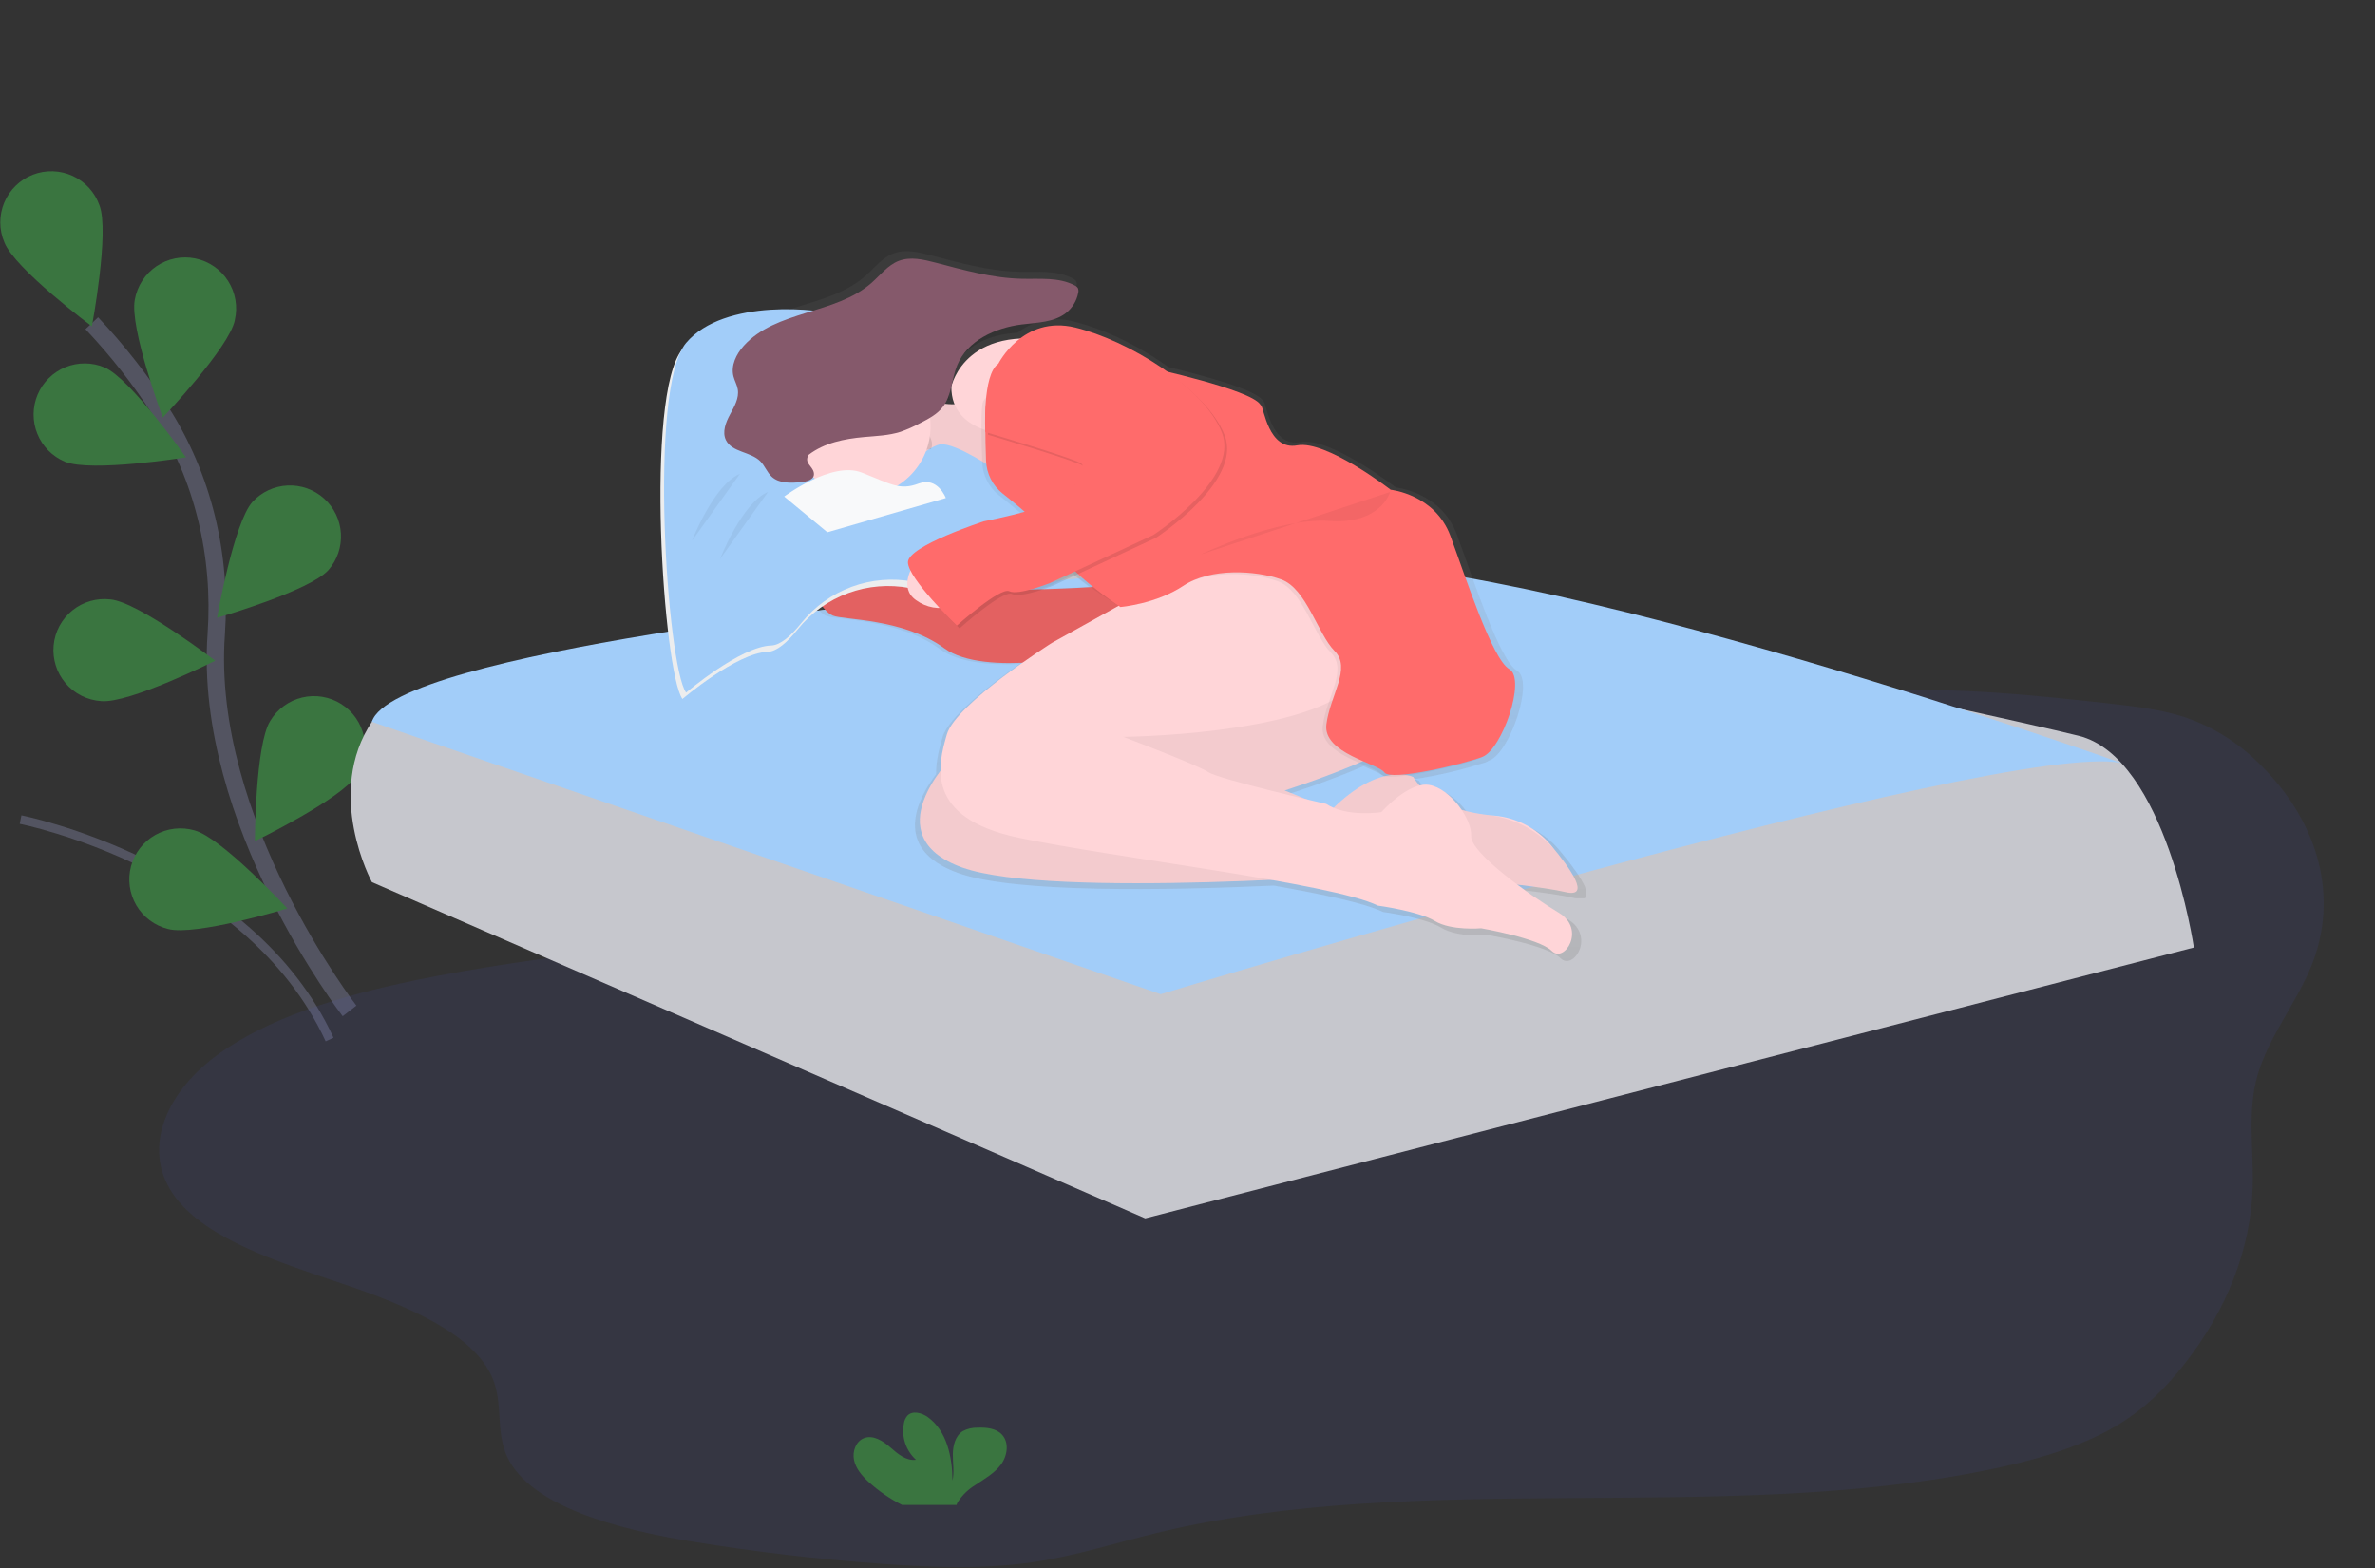 <svg width="274" height="181" viewBox="0 0 274 181" fill="none" xmlns="http://www.w3.org/2000/svg">
<rect x="0" y="0" width="274" height="181" fill="#333333" stroke="none"/>
<path d="M2.373 94.583C2.373 94.583 28.737 99.781 38.027 119.964" stroke="#535461" stroke-miterlimit="10"/>
<path d="M40.327 116.661C40.327 116.661 23.399 94.77 24.945 73.189C25.579 64.133 23.453 55.086 18.543 47.447C16.207 43.829 13.545 40.434 10.589 37.303" stroke="#535461" stroke-width="2" stroke-miterlimit="10"/>
<path d="M11.476 23.701C12.658 26.732 10.602 37.664 10.602 37.664C10.602 37.664 1.692 31.011 0.51 27.98C0.198 27.254 0.036 26.472 0.033 25.682C0.029 24.891 0.185 24.108 0.49 23.379C0.796 22.65 1.244 21.99 1.81 21.438C2.375 20.886 3.046 20.453 3.782 20.166C4.518 19.879 5.304 19.743 6.094 19.766C6.883 19.789 7.66 19.971 8.378 20.301C9.096 20.631 9.74 21.102 10.273 21.686C10.805 22.27 11.214 22.955 11.476 23.701Z" fill="#3A7540"/>
<path d="M27.093 36.945C26.44 40.134 18.775 48.192 18.775 48.192C18.775 48.192 14.904 37.763 15.556 34.561C15.695 33.787 15.987 33.049 16.415 32.39C16.843 31.73 17.399 31.163 18.049 30.723C18.7 30.281 19.432 29.975 20.202 29.822C20.973 29.668 21.766 29.67 22.536 29.828C23.306 29.986 24.036 30.297 24.684 30.742C25.332 31.186 25.884 31.756 26.308 32.418C26.733 33.08 27.02 33.82 27.155 34.595C27.289 35.369 27.267 36.163 27.09 36.929L27.093 36.945Z" fill="#3A7540"/>
<path d="M37.888 65.791C35.715 68.213 25.037 71.297 25.037 71.297C25.037 71.297 26.956 60.339 29.126 57.917C30.176 56.778 31.632 56.099 33.178 56.026C34.724 55.954 36.237 56.493 37.389 57.529C38.54 58.563 39.239 60.011 39.332 61.557C39.425 63.103 38.907 64.624 37.888 65.791Z" fill="#3A7540"/>
<path d="M41.144 89.46C39.412 92.215 29.405 97.068 29.405 97.068C29.405 97.068 29.446 85.945 31.179 83.19C31.582 82.518 32.116 81.934 32.748 81.471C33.381 81.008 34.099 80.676 34.861 80.494C35.623 80.312 36.414 80.284 37.187 80.412C37.96 80.54 38.699 80.821 39.362 81.239C40.026 81.657 40.599 82.203 41.048 82.844C41.498 83.487 41.815 84.212 41.981 84.978C42.147 85.745 42.158 86.536 42.015 87.307C41.871 88.078 41.575 88.812 41.144 89.467V89.46Z" fill="#3A7540"/>
<path d="M7.479 53.276C10.475 54.544 21.451 52.775 21.451 52.775C21.451 52.775 15.059 43.671 12.062 42.403C11.349 42.102 10.583 41.945 9.809 41.94C9.035 41.934 8.267 42.082 7.55 42.374C6.833 42.666 6.18 43.096 5.629 43.641C5.078 44.185 4.639 44.832 4.338 45.546C4.037 46.26 3.88 47.026 3.875 47.801C3.87 48.576 4.017 49.344 4.309 50.062C4.6 50.78 5.03 51.433 5.574 51.985C6.118 52.536 6.765 52.975 7.479 53.276Z" fill="#3A7540"/>
<path d="M11.647 80.908C14.885 81.225 24.828 76.245 24.828 76.245C24.828 76.245 16 69.487 12.762 69.176C11.982 69.081 11.19 69.143 10.434 69.359C9.678 69.575 8.972 69.941 8.36 70.434C7.747 70.927 7.239 71.538 6.866 72.231C6.493 72.924 6.263 73.684 6.188 74.468C6.114 75.251 6.197 76.041 6.432 76.792C6.668 77.543 7.052 78.239 7.561 78.839C8.069 79.439 8.693 79.931 9.395 80.286C10.097 80.641 10.863 80.851 11.647 80.905V80.908Z" fill="#3A7540"/>
<path d="M19.373 107.205C22.512 108.058 33.152 104.837 33.152 104.837C33.152 104.837 25.591 96.681 22.452 95.832C21.701 95.613 20.913 95.546 20.136 95.635C19.358 95.724 18.606 95.967 17.923 96.35C17.241 96.734 16.641 97.249 16.16 97.867C15.679 98.485 15.325 99.192 15.121 99.948C14.916 100.704 14.864 101.494 14.968 102.27C15.072 103.046 15.329 103.794 15.725 104.47C16.121 105.146 16.647 105.736 17.274 106.205C17.9 106.675 18.614 107.015 19.373 107.205Z" fill="#3A7540"/>
<path opacity="0.1" d="M146.82 74.632C140.801 74.499 134.336 74.8 129.553 77.168C120.684 81.548 121.878 90.433 116.094 96.599C111.209 101.804 101.874 104.508 92.821 106.232C78.073 109.044 62.605 110.096 47.958 113.117C39.323 114.899 30.751 117.488 24.834 121.92C18.917 126.351 16.263 132.961 20.263 138.203C23.963 143.05 32.114 145.643 39.535 148.154C46.957 150.664 54.819 153.958 56.884 159.191C58.034 162.104 57.179 165.246 58.522 168.121C61.17 173.795 71.088 176.473 79.999 177.922C87.116 179.079 94.351 179.932 101.643 180.458C107.468 180.886 113.427 181.111 119.144 180.277C124.095 179.555 128.679 178.058 133.427 176.908C163.596 169.557 198.294 175.916 229.064 169.69C234.664 168.565 240.173 166.98 244.418 164.387C247.585 162.459 249.929 160.05 251.903 157.552C256.927 151.213 259.679 144.103 259.891 136.974C260.018 132.701 259.258 128.383 260.427 124.174C261.653 119.793 264.925 115.764 266.667 111.456C269.835 103.626 267.617 94.973 260.721 88.199C258.26 85.702 255.242 83.825 251.915 82.721C249.128 81.827 246.011 81.485 242.941 81.136C234.389 80.207 225.725 79.275 217.097 79.799C210.958 80.172 204.949 81.279 198.791 81.479C190.15 81.761 183.381 79.767 175.547 77.893C166.535 75.757 156.395 74.841 146.82 74.632Z" fill="#4652CB"/>
<path d="M106.268 69.106C106.268 69.106 48.56 74.869 42.956 83.216C37.353 91.562 42.909 101.801 42.909 101.801L132.122 140.6L253.106 109.345C253.106 109.345 249.875 87.428 239.824 84.915C229.774 82.401 149.705 65.157 149.705 65.157C149.705 65.157 117.396 63.179 106.268 69.106Z" fill="#C6C7CD"/>
<path d="M42.902 83.295L133.912 114.731C133.912 114.731 230.984 85.276 244.734 88.05C244.734 88.05 176.83 63.727 149.705 64.786C128.089 65.629 105.457 69.18 105.457 69.18C105.457 69.18 45.417 75.215 42.902 83.295Z" fill="#A2CDF9"/>
<path d="M182.927 103.519L182.95 103.487V103.468L182.965 103.436V103.414V103.382V103.36V103.325V103.303V103.262V103.243C182.965 103.224 182.965 103.205 182.965 103.186C182.965 103.164 182.965 103.142 182.965 103.119C182.965 103.097 182.965 103.119 182.965 103.097C182.965 103.075 182.965 103.065 182.965 103.05V103.021V102.974V102.942V102.894V102.863V102.812V102.78V102.726V102.698L182.94 102.619L182.908 102.53V102.501L182.883 102.438V102.403L182.858 102.343L182.842 102.305L182.816 102.244L182.797 102.203L182.769 102.143L182.75 102.105L182.715 102.038L182.696 102.004L182.649 101.912L182.592 101.804L182.573 101.769L182.531 101.693L182.509 101.652L182.468 101.582L182.443 101.538L182.401 101.468L182.332 101.363L182.287 101.294L182.259 101.249L182.211 101.173L182.186 101.132L182.123 101.03V101.011L182.044 100.891L182.018 100.856L181.961 100.77L181.93 100.726L181.876 100.65L181.844 100.602L181.79 100.526L181.755 100.476L181.698 100.412L181.663 100.365L181.603 100.282L181.572 100.241L181.492 100.133V100.117L181.401 99.991L181.369 99.946L181.309 99.864L181.268 99.81L181.21 99.734L181.169 99.68L181.112 99.604L181.071 99.553L181.011 99.474L180.97 99.423L180.906 99.341L180.868 99.293L180.792 99.198L180.767 99.166C180.482 98.805 180.187 98.444 179.893 98.095C179.062 97.107 178.044 96.292 176.899 95.698C175.753 95.103 174.501 94.74 173.215 94.63C172.952 94.608 172.677 94.58 172.398 94.545H172.281L172.075 94.516H171.977L171.66 94.472L171.359 94.424L171.255 94.405L171.042 94.367L170.916 94.342L170.722 94.304L170.586 94.275L170.403 94.234L170.263 94.203L170.079 94.158L169.937 94.123L169.756 94.076L169.614 94.038L169.433 93.987C168.483 92.573 167.039 91.315 165.632 91.071C165.245 91.01 164.849 91.031 164.47 91.131L164.403 91.058L164.308 90.95L164.181 90.788L164.099 90.681L163.966 90.494L163.899 90.402C163.834 90.307 163.772 90.21 163.712 90.11C163.526 90.027 163.33 89.964 163.13 89.923C165.933 89.498 168.696 88.846 171.394 87.974C171.525 87.924 171.649 87.859 171.765 87.78L171.822 87.761C174.169 86.905 177.051 78.569 175.024 77.402C172.997 76.236 169.902 66.624 168.087 61.702C166.272 56.779 161.042 56.256 161.042 56.256C161.042 56.256 153.465 50.382 150.051 51.022C146.636 51.663 146.1 46.537 145.781 46.325C145.743 46.294 145.712 46.256 145.689 46.214C144.865 44.924 138.318 43.202 134.786 42.353C131.333 39.849 127.215 37.906 123.886 37.103C122.774 36.802 121.607 36.763 120.477 36.988C119.347 37.214 118.285 37.698 117.373 38.403C110.379 38.758 109.264 44.045 109.264 44.045C109.24 44.767 109.365 45.486 109.632 46.157C109.254 46.162 108.876 46.142 108.501 46.096C109.312 44.756 109.337 43.031 109.942 41.557C111.136 38.641 114.431 37.135 117.544 36.742C119.359 36.514 121.345 36.514 122.777 35.376C123.514 34.787 124.017 33.954 124.196 33.027C124.254 32.827 124.236 32.612 124.146 32.425C124.057 32.303 123.938 32.207 123.8 32.146C121.925 31.144 119.667 31.404 117.538 31.357C114.079 31.28 110.709 30.333 107.364 29.455C105.948 29.084 104.418 28.726 103.049 29.252C101.757 29.746 100.876 30.925 99.84 31.841C95.596 35.588 88.548 35.046 84.772 39.269C83.898 40.248 83.242 41.576 83.562 42.85C83.692 43.37 83.98 43.849 84.072 44.378C84.256 45.424 83.66 46.426 83.156 47.361C82.653 48.296 82.206 49.431 82.681 50.382C83.4 51.834 85.596 51.726 86.736 52.877C87.265 53.413 87.522 54.18 88.073 54.69C88.956 55.505 90.315 55.441 91.513 55.324C91.985 55.28 92.691 55.15 92.951 54.734C93.877 55.606 94.993 56.251 96.21 56.618C97.428 56.984 98.714 57.063 99.967 56.848C101.22 56.633 102.406 56.13 103.432 55.378C104.458 54.626 105.295 53.646 105.878 52.515C108.458 52.341 111.023 53.035 113.163 54.487C113.486 55.438 114.078 56.276 114.868 56.896C115.615 57.483 116.505 58.202 117.402 58.972C115.131 59.572 113.113 59.955 113.113 59.955C113.113 59.955 104.148 62.84 104.148 64.761C104.18 65.109 104.288 65.445 104.465 65.746C104.238 66.224 104.11 66.743 104.088 67.271C101.614 66.853 99.635 66.222 98.611 65.293C98.611 65.293 98.32 65.214 97.87 65.125C97.268 64.355 95.501 62.215 94.449 62.301C93.749 62.358 93.499 63.987 93.41 65.445C93.318 65.525 93.237 65.617 93.169 65.718C92.102 67.319 94.025 70.523 95.304 71.059C96.584 71.595 103.629 71.376 108.431 74.904C110.56 76.467 114.218 76.768 117.617 76.622C114.199 79.038 109.413 82.75 108.748 85.051C108.39 86.271 107.969 87.787 107.994 89.343C105.903 92.11 102.739 97.952 110.563 100.755C117.012 103.059 134.497 102.764 146.956 102.2C152.752 103.224 157.539 104.254 159.547 105.24C159.547 105.24 164.349 105.874 166.272 107.056C168.195 108.239 171.714 107.912 171.714 107.912C171.714 107.912 178.543 109.088 180.038 110.581C181.534 112.074 184.093 108.017 180.894 106.096C179.646 105.348 177.786 104.115 175.984 102.764C178.299 103.037 180.343 103.335 181.641 103.639L181.771 103.668H181.812H181.895H181.942H182.012H182.056H182.123H182.44H182.522H182.547H182.598H182.626H182.668H182.693H182.731H182.756L182.791 103.652H182.813L182.845 103.63H182.861L182.902 103.595L182.927 103.519ZM153.446 93.28C153.446 93.28 152.547 93.074 151.204 92.757L148.536 91.679C148.536 91.679 153.088 90.246 157.304 88.424C158.511 88.953 159.572 89.375 159.838 89.758C159.953 89.885 160.109 89.967 160.279 89.99C158.695 90.383 156.661 91.394 154.276 93.727C153.987 93.603 153.709 93.453 153.446 93.28ZM121.219 67.541L123.851 66.317C124.424 66.805 125.039 67.268 125.641 67.718C124.196 67.804 122.255 67.899 120.059 67.959C120.731 67.734 121.219 67.541 121.219 67.541Z" fill="url(#paint0_linear_237_9501)"/>
<path d="M98.789 65.499C98.789 65.499 96.489 62.374 95.238 62.469C93.987 62.564 94.193 67.8 94.193 67.8L98.789 65.499Z" fill="#FFD5D8"/>
<path d="M128.356 67.591C128.356 67.591 103.908 69.579 99.312 65.395C99.312 65.395 95.029 64.244 93.984 65.813C92.938 67.382 94.82 70.517 96.074 71.04C97.329 71.563 104.225 71.357 108.925 74.803C113.626 78.249 125.955 75.437 125.955 75.437L131.073 73.449L128.356 67.591Z" fill="#E36161"/>
<path d="M163.355 79.301C163.355 79.301 158.131 75.538 147.371 80.252C136.61 84.966 109.761 87.466 109.761 87.466C109.761 87.466 100.778 96.456 111.029 100.118C121.279 103.779 159.921 100.751 159.921 100.751C159.921 100.751 175.696 101.798 180.606 102.948C183.577 103.646 181.239 100.279 178.911 97.515C178.098 96.547 177.102 95.749 175.98 95.166C174.858 94.584 173.632 94.23 172.373 94.123C169.288 93.86 165.008 92.89 163.051 89.67C163.051 89.67 159.291 87.787 153.649 93.432L148.207 91.22C148.207 91.22 163.146 86.516 163.668 83.377C164.191 80.239 163.355 79.301 163.355 79.301Z" fill="#FFD5D8"/>
<path opacity="0.05" d="M163.355 79.301C163.355 79.301 158.131 75.538 147.371 80.252C136.61 84.966 109.761 87.466 109.761 87.466C109.761 87.466 100.778 96.456 111.029 100.118C121.279 103.779 159.921 100.751 159.921 100.751C159.921 100.751 175.696 101.798 180.606 102.948C183.209 103.557 181.73 101.046 179.769 98.567C178.791 97.322 177.577 96.283 176.196 95.509C174.816 94.736 173.295 94.243 171.724 94.06C168.714 93.718 164.875 92.668 163.054 89.67C163.054 89.67 159.294 87.787 153.652 93.432L148.207 91.22C148.207 91.22 163.146 86.516 163.668 83.377C164.191 80.239 163.355 79.301 163.355 79.301Z" fill="black"/>
<path d="M163.459 64.456C163.459 64.456 156.877 53.996 141.311 63.096L121.355 74.191C121.355 74.191 110.268 81.197 109.236 84.75C108.203 88.303 106.623 94.367 117.491 96.669C128.359 98.97 153.64 101.896 158.968 104.511C158.968 104.511 163.668 105.145 165.55 106.289C167.432 107.434 170.878 107.126 170.878 107.126C170.878 107.126 177.565 108.277 179.028 109.741C180.492 111.206 182.997 107.231 179.865 105.351C176.732 103.471 169.627 98.45 169.728 96.475C169.829 94.5 167.324 91.01 164.91 90.586C162.496 90.161 159.373 93.721 159.373 93.721C159.373 93.721 155.404 94.355 153 92.77C153 92.77 140.671 89.945 139.417 89.112C138.163 88.278 129.597 85.035 129.597 85.035C129.597 85.035 149.87 84.826 155.819 79.39C155.819 79.39 158.119 77.716 159.997 78.239C160.013 78.255 169.31 74.701 163.459 64.456Z" fill="#FFD5D8"/>
<path d="M104.221 44.8C104.221 44.8 110.176 48.981 114.773 44.8C119.369 40.619 116.762 57.66 116.762 57.66C116.762 57.66 110.389 49.19 100.883 54.734L104.221 44.8Z" fill="#FFD5D8"/>
<path opacity="0.05" d="M104.221 44.8C104.221 44.8 110.176 48.981 114.773 44.8C119.369 40.619 116.762 57.66 116.762 57.66C116.762 57.66 110.389 49.19 100.883 54.734L104.221 44.8Z" fill="black"/>
<path d="M78.731 80.661C78.731 80.661 85 75.329 88.551 75.224C89.609 75.192 90.832 74.115 92.035 72.619C93.556 70.728 95.562 69.287 97.838 68.45C100.113 67.612 102.574 67.41 104.956 67.864C106.977 68.238 109.464 68.228 112.483 67.48C123.452 64.76 118.02 57.971 118.02 57.971L114.573 55.045C114.573 55.045 109.872 51.805 108.095 52.014C106.318 52.224 101.722 56.928 101.199 56.405C100.677 55.882 94.303 51.178 93.258 49.922C92.213 48.667 83.85 44.59 85.941 43.44C88.032 42.289 98.58 38.004 96.489 37.167C94.398 36.33 83.115 35.075 78.728 40.302C74.341 45.529 76.533 77.627 78.731 80.661Z" fill="#F8F9FA"/>
<path opacity="0.05" d="M78.731 80.661C78.731 80.661 85 75.329 88.551 75.224C89.609 75.192 90.832 74.115 92.035 72.619C93.556 70.728 95.562 69.287 97.838 68.45C100.113 67.612 102.574 67.41 104.956 67.864C106.977 68.238 109.464 68.228 112.483 67.48C123.452 64.76 118.02 57.971 118.02 57.971L114.573 55.045C114.573 55.045 109.872 51.805 108.095 52.014C106.318 52.224 101.722 56.928 101.199 56.405C100.677 55.882 94.303 51.178 93.258 49.922C92.213 48.667 83.85 44.59 85.941 43.44C88.032 42.289 98.58 38.004 96.489 37.167C94.398 36.33 83.115 35.075 78.728 40.302C74.341 45.529 76.533 77.627 78.731 80.661Z" fill="black"/>
<path d="M79.15 79.928C79.15 79.928 85.418 74.597 88.969 74.492C90.027 74.46 91.25 73.383 92.454 71.886C93.972 69.998 95.975 68.558 98.248 67.72C100.521 66.882 102.979 66.678 105.359 67.129C107.38 67.502 109.866 67.493 112.885 66.745C123.854 64.025 118.422 57.235 118.422 57.235L114.976 54.309C114.976 54.309 110.275 51.07 108.498 51.279C106.721 51.488 102.124 56.192 101.602 55.669C101.079 55.146 94.706 50.442 93.66 49.187C92.615 47.932 84.269 43.858 86.353 42.72C88.437 41.582 98.995 37.284 96.904 36.447C94.814 35.61 83.531 34.355 79.143 39.582C74.756 44.809 76.954 76.895 79.15 79.928Z" fill="#A2CDF9"/>
<path d="M109.759 44.591C109.759 44.591 111.431 36.644 123.655 39.782C135.879 42.92 141.939 49.713 141.939 49.713L130.852 54.836L117.269 50.236C117.269 50.236 109.657 50.328 109.759 44.591Z" fill="#FFD5D8"/>
<path opacity="0.05" d="M132.119 42.603C132.119 42.603 143.874 45.139 144.982 46.886C145.006 46.927 145.037 46.964 145.074 46.993C145.391 47.203 145.911 52.221 149.252 51.593C152.594 50.965 160.022 56.715 160.022 56.715C160.022 56.715 165.141 57.239 166.918 62.047C168.695 66.856 171.724 76.267 173.71 77.415C175.696 78.562 172.873 86.718 170.577 87.558C168.28 88.398 160.025 90.383 159.294 89.337C158.562 88.291 152.189 87.14 152.607 83.796C153.025 80.451 155.531 77.313 153.557 75.326C151.584 73.338 150.32 68.111 147.393 67.065C144.466 66.019 139.243 65.705 136.11 67.797C132.977 69.889 129.192 69.981 129.192 69.981C129.192 69.981 122.714 66.219 121.669 63.604C120.965 61.841 117.462 58.893 115.251 57.159C114.672 56.704 114.198 56.128 113.864 55.471C113.53 54.814 113.343 54.092 113.316 53.355C113.224 50.775 113.141 46.971 113.414 46.356C113.832 45.405 119.578 39.769 119.578 39.769L132.119 42.603Z" fill="black"/>
<path d="M132.537 42.404C132.537 42.404 144.292 44.939 145.401 46.686C145.424 46.727 145.455 46.764 145.493 46.794C145.809 47.003 146.329 52.021 149.671 51.393C153.012 50.766 160.441 56.516 160.441 56.516C160.441 56.516 165.559 57.039 167.336 61.847C169.114 66.656 172.142 76.068 174.128 77.215C176.114 78.363 173.292 86.519 170.995 87.359C168.699 88.199 160.444 90.183 159.712 89.137C158.98 88.091 152.607 86.94 153.025 83.596C153.443 80.252 155.949 77.114 153.975 75.126C152.002 73.139 150.738 67.912 147.811 66.865C144.884 65.819 139.661 65.505 136.528 67.598C133.395 69.69 129.268 70.054 129.268 70.054C129.268 70.054 123.158 66.029 122.112 63.417C121.409 61.654 117.906 58.706 115.695 56.972C115.115 56.517 114.642 55.941 114.308 55.284C113.973 54.627 113.786 53.905 113.759 53.168C113.667 50.588 113.585 46.784 113.857 46.169C114.276 45.218 120.022 39.582 120.022 39.582L132.537 42.404Z" fill="#FF6B6B"/>
<path d="M105.476 65.081C105.371 65.185 103.594 67.801 105.685 69.262C106.263 69.686 106.931 69.972 107.638 70.097C108.344 70.221 109.07 70.182 109.758 69.981L105.476 65.081Z" fill="#FFD5D8"/>
<path opacity="0.1" d="M115.495 42.289C115.495 42.289 118.317 36.644 124.364 38.108C130.411 39.573 139.198 44.904 141.289 50.236C143.38 55.568 133.37 62.057 133.37 62.057L121.46 67.598C121.46 67.598 117.804 69.062 116.759 68.549C115.714 68.035 110.699 72.517 110.699 72.517C110.699 72.517 105.058 67.081 105.058 65.198C105.058 63.315 113.835 60.472 113.835 60.472C113.835 60.472 124.288 58.484 124.177 56.5C124.177 56.5 125.954 54.408 125.014 53.78C124.073 53.153 113.99 50.173 113.99 50.173C113.99 50.173 113.626 43.545 115.495 42.289Z" fill="black"/>
<path d="M115.178 41.976C115.178 41.976 118 36.33 124.047 37.795C130.094 39.259 138.881 44.591 140.972 49.922C143.063 55.254 133.056 61.74 133.056 61.74L121.146 67.281C121.146 67.281 117.49 68.745 116.445 68.232C115.4 67.718 110.385 72.2 110.385 72.2C110.385 72.2 104.744 66.764 104.744 64.881C104.744 62.998 113.521 60.155 113.521 60.155C113.521 60.155 123.975 58.167 123.864 56.183C123.864 56.183 125.641 54.091 124.7 53.463C123.759 52.836 113.677 49.856 113.677 49.856C113.677 49.856 113.312 43.231 115.178 41.976Z" fill="#FF6B6B"/>
<path opacity="0.1" d="M101.82 53.685C103.515 52.652 105.423 52.02 107.399 51.837C107.972 50.731 106.467 49.526 106.467 48.195C106.467 47.079 106.043 46.654 105.631 45.684C104.136 45.142 105.162 43.751 105.162 43.751L101.82 53.685Z" fill="black"/>
<path d="M99.312 57.242C103.755 57.242 107.357 53.637 107.357 49.19C107.357 44.743 103.755 41.139 99.312 41.139C94.868 41.139 91.266 44.743 91.266 49.19C91.266 53.637 94.868 57.242 99.312 57.242Z" fill="#FFD5D8"/>
<path d="M93.281 52.493C95.076 51.105 97.414 50.639 99.676 50.436C101.089 50.309 102.527 50.265 103.883 49.834C104.662 49.562 105.419 49.227 106.144 48.832C107.114 48.337 108.114 47.818 108.777 46.952C109.809 45.602 109.777 43.732 110.424 42.156C111.593 39.303 114.817 37.826 117.877 37.443C119.654 37.218 121.596 37.218 123.002 36.105C123.724 35.529 124.217 34.714 124.393 33.807C124.449 33.611 124.431 33.401 124.342 33.217C124.255 33.098 124.138 33.004 124.003 32.944C122.166 31.965 119.955 32.219 117.874 32.171C114.488 32.098 111.187 31.166 107.912 30.307C106.524 29.943 105.026 29.594 103.689 30.108C102.422 30.593 101.564 31.746 100.547 32.643C96.391 36.314 89.492 35.782 85.795 39.915C84.94 40.866 84.297 42.175 84.611 43.421C84.74 43.931 85.019 44.397 85.111 44.917C85.292 45.941 84.709 46.924 84.215 47.837C83.721 48.75 83.29 49.865 83.749 50.794C84.456 52.214 86.6 52.11 87.718 53.235C88.238 53.758 88.485 54.503 89.026 55.01C89.894 55.809 91.222 55.745 92.394 55.644C93.027 55.584 94.063 55.375 93.882 54.525C93.73 53.764 92.726 53.438 93.281 52.493Z" fill="#85596B"/>
<path d="M90.471 57.302C90.471 57.302 95.957 53.181 99.403 54.531C102.85 55.882 103.791 56.623 105.986 55.799C108.181 54.975 109.119 57.473 109.119 57.473L95.447 61.423L90.471 57.302Z" fill="#F8F9FA"/>
<path opacity="0.05" d="M83.068 64.507C83.068 64.507 85.577 58.025 88.605 56.769L83.068 64.507Z" fill="black"/>
<path opacity="0.05" d="M79.827 62.415C79.827 62.415 82.336 55.932 85.364 54.677L79.827 62.415Z" fill="black"/>
<path opacity="0.05" d="M138.543 63.984C138.543 63.984 147.412 59.698 153.377 60.117C159.341 60.535 160.377 56.773 160.377 56.773" fill="black"/>
<path d="M100.173 170.986C99.435 170.299 98.741 169.487 98.526 168.501C98.311 167.515 98.732 166.33 99.676 165.965C100.731 165.56 101.861 166.282 102.717 167.034C103.572 167.785 104.554 168.618 105.672 168.46C105.096 167.937 104.665 167.274 104.422 166.535C104.178 165.797 104.13 165.007 104.282 164.244C104.331 163.929 104.464 163.633 104.668 163.388C105.254 162.754 106.318 163.03 107.018 163.524C109.236 165.109 109.869 168.13 109.885 170.863C110.11 169.877 109.92 168.85 109.926 167.839C109.933 166.828 110.208 165.709 111.06 165.163C111.591 164.878 112.188 164.738 112.79 164.758C113.794 164.72 114.912 164.821 115.596 165.556C116.448 166.469 116.23 168 115.485 169.005C114.741 170.01 113.617 170.641 112.581 171.335C111.749 171.831 111.04 172.508 110.506 173.316C110.443 173.429 110.391 173.548 110.351 173.671H104.063C102.651 172.956 101.343 172.053 100.173 170.986Z" fill="#3A7540"/>
<defs>
<linearGradient id="paint0_linear_237_9501" x1="132.771" y1="110.905" x2="132.771" y2="28.985" gradientUnits="userSpaceOnUse">
<stop stop-color="#808080" stop-opacity="0.25"/>
<stop offset="0.54" stop-color="#808080" stop-opacity="0.12"/>
<stop offset="1" stop-color="#808080" stop-opacity="0.1"/>
</linearGradient>
</defs>
</svg>
